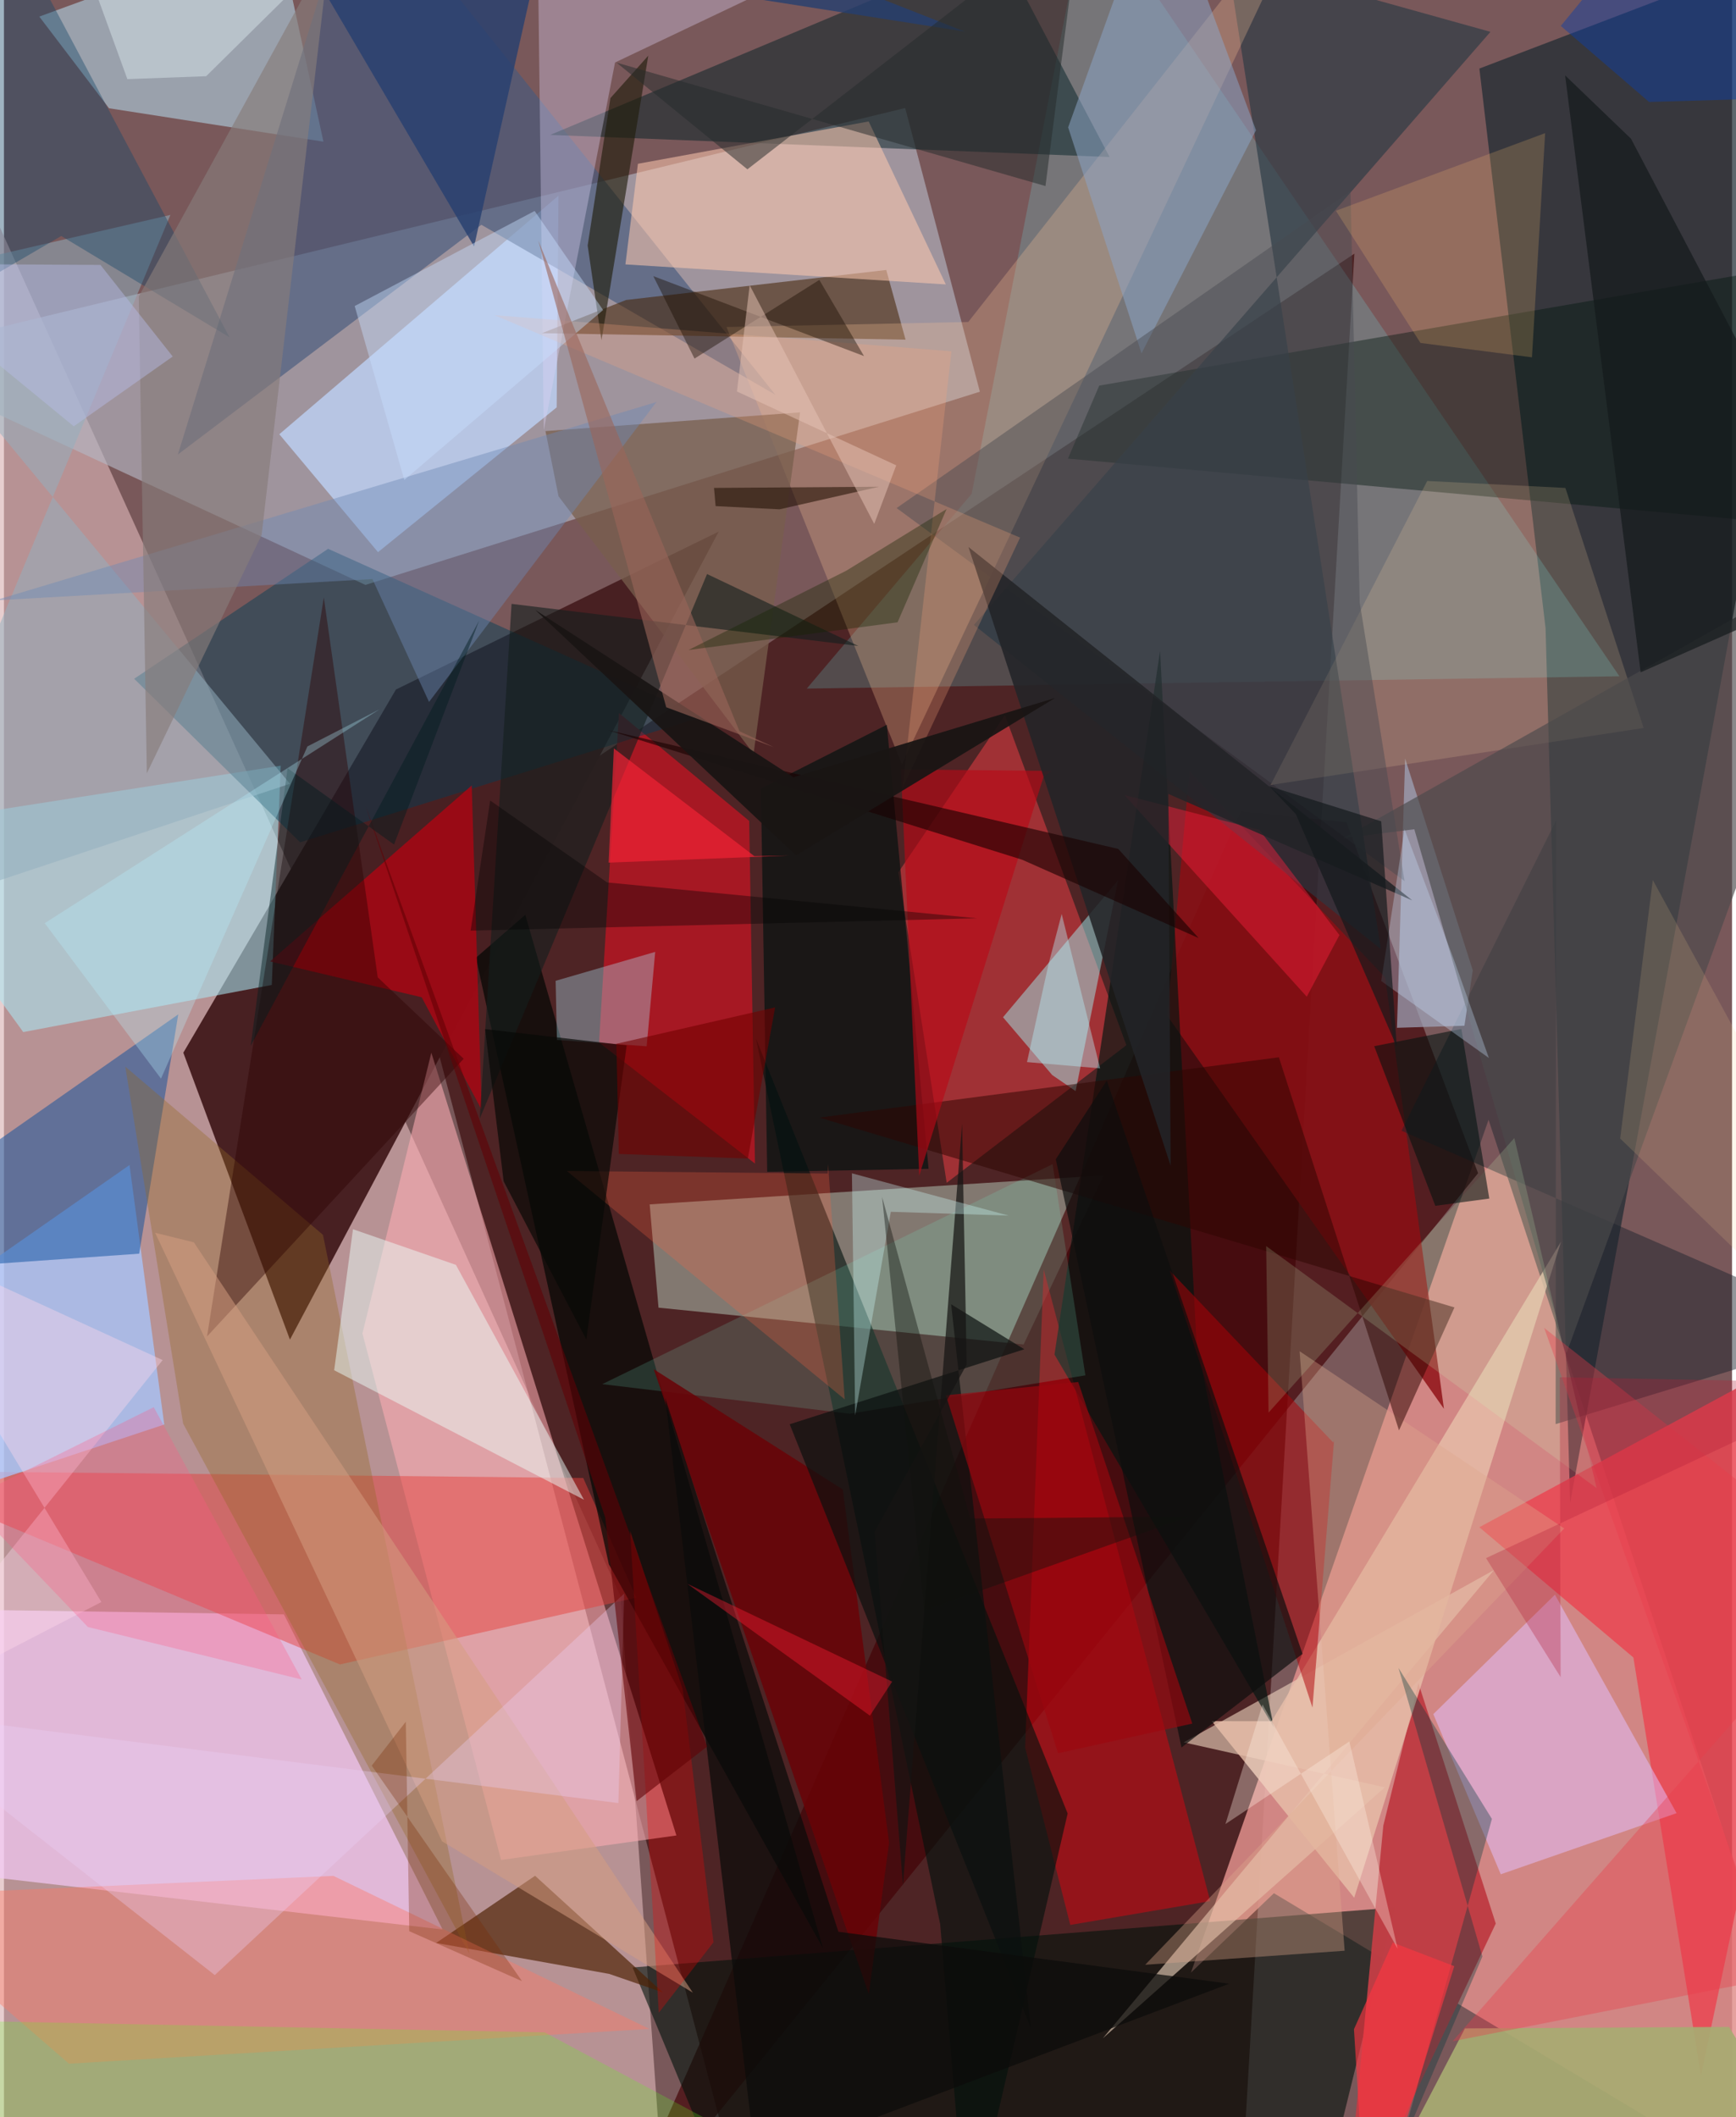 <svg xmlns="http://www.w3.org/2000/svg" width="228" height="278" viewBox="0 0 836 1024"><path fill="#79585a" d="M0 0h836v1024H0z"/><path fill="#dab3b4" fill-opacity=".643" d="M-3.559 106.44l301.88 665.696 20.166 282.469L-32.904 1086z"/><path fill="#310000" fill-opacity=".588" d="M599.957 1037.928l53.35-915.246-463.66 308.338 159.94 607.104z"/><path fill="#e08f8b" fill-opacity=".847" d="M574.243 954.067l143.965-412.463L898 1086 614.376 915.687z"/><path fill="#482022" d="M189.627 333.496l156.148-76.374L138.35 647.926 86.774 509.157z"/><path fill="#b5b6c3" fill-opacity=".643" d="M174.862 282.9L-62 172.85 435.99 52.245l36.127 137.208z"/><path fill="#1e2b32" fill-opacity=".718" d="M745.786 303.831l11.87 423.126L898-37.137 713.768 33.157z"/><path fill="#a1aa9d" fill-opacity=".627" d="M312.38 582.513l4.273 49.96 176.626 17.802 38.733-81.773z"/><path fill="#f5caf7" fill-opacity=".678" d="M212.2 933.23L-62 901.45V777.907l197.443 2.906z"/><path fill="#420104" fill-opacity=".659" d="M598.311 392.322l51.14 5.373 63.69 169.725L293.72 1086z"/><path fill="#00110b" fill-opacity=".592" d="M634.442 1078.884L359.804 1086l-55.688-134.404 368.79-29.025z"/><path fill="#6dfeff" fill-opacity=".18" d="M388.381 333.04l393.131-5.954-256.86-377.484-56.508 289.249z"/><path fill="#e94752" fill-opacity=".851" d="M820.952 1003.893L898 639.18l-184.259 99.485 74.534 63.01z"/><path fill="#e13b43" fill-opacity=".561" d="M484.253 345.905l58.753 159.619-86.95 66.564-23.364-150.181z"/><path fill="#bbe8fb" fill-opacity=".51" d="M132.277-34.173L17.1 8.03l33.726 44.332 103.727 16.156z"/><path fill="#feadb4" fill-opacity=".561" d="M173.425 644.944l33.326-135.787 118.555 378.592-84.813 11.854z"/><path fill="#a9e6f3" fill-opacity=".573" d="M9.34 499.178l120.226-22.786 4.328-106.056L-62 400.904z"/><path fill="#a61823" d="M297.514 344.853l63.018 52.2 2.788 165.72-75.423-58.548z"/><path fill="#bed5fb" fill-opacity=".745" d="M268.28 94.624l-.893 102.413-86.43 70.025-47.748-57.038z"/><path fill="#465b7d" fill-opacity=".655" d="M230.96 108.716L84.136 219.827 171.25-62l201.942 252.936z"/><path fill="#e5403c" fill-opacity=".486" d="M-62 711.286l342.234 3.558 25.636 57.87-143.334 32.319z"/><path fill="#ea000e" fill-opacity=".447" d="M583.555 919.492l-67.689 11.528-21.857-85.81L503 613.98z"/><path fill="#011f23" fill-opacity=".486" d="M264.275 65.253L567.445-62H462.249l72.62 137.945z"/><path fill="#ebd1bc" fill-opacity=".616" d="M531.628 985.835l189.238-226.47-150.148 83.344 97.302 21.76z"/><path fill="#a7c6ff" fill-opacity=".741" d="M60.74 563.485l16.8 125.504-121.755 40.423L-62 649.13z"/><path fill="#be3e45" fill-opacity=".992" d="M684.285 814.131l-16.99 68.85L647.94 1086l73.753-155.641z"/><path fill="#02170d" fill-opacity=".416" d="M898 122.958l-368.136 63.544-15.136 35.318L898 256.497z"/><path fill="#003e55" fill-opacity=".459" d="M337.548 346.721l-194.284 60.688-80.279-79.12 93.835-62.85z"/><path fill="#020603" fill-opacity=".702" d="M292.624 756.593l-64.29-293.374 23.874-20.744 144.017 499.81z"/><path fill="#442304" fill-opacity=".557" d="M260.274 161.154l40.695-16.062 125.863-14.517 9.333 33.707z"/><path fill="#034a9d" fill-opacity=".475" d="M-59.137 591.008l36.916 21.527 87.639-6.175L84.32 490.615z"/><path fill="#a1f9fb" fill-opacity=".463" d="M507.106 519.95l11.33 7.774 20.588-102.044-55.71 66.33z"/><path fill="#8d0f14" fill-opacity=".82" d="M562.695 491.154l10.833-118.118 94.643 99.683 28.445 208.655z"/><path fill="#4d1f00" fill-opacity=".659" d="M318.78 963.669l-26.01-8.97-83.698-14.964 47.871-32.492z"/><path fill="#2a3a44" fill-opacity=".651" d="M591.774-20.08l74.343 479.13-196.883-156.795 249.89-286.858z"/><path fill="#f6be94" fill-opacity=".286" d="M466.494 155.733l-116.938 2.426 84.829 211.562L637.975-62z"/><path fill="#00110c" fill-opacity=".608" d="M466.006 1086l-13.09-155.353L363.85 502.48l150.737 374.644z"/><path fill="#b30312" fill-opacity=".753" d="M231.096 536.786l-29.001-54.439-73.35-17.338 97.541-85.103z"/><path fill="#e3c0ff" fill-opacity=".522" d="M809.17 876.961l-85.058 29.563-32.628-77.466 58.838-57.755z"/><path fill="#001612" fill-opacity=".659" d="M508.22 655.15l106.126 180.445-37.468-187.017-17.584-333.707z"/><path fill="#041210" fill-opacity=".698" d="M427.104 350.56l-60.914 30.867 3.047 185.36 78.068-1.479z"/><path fill="#926a26" fill-opacity=".357" d="M225.222 945.072l-70.886-347.82-95.648-81.362 27.99 172.647z"/><path fill="#a8ab72" fill-opacity=".922" d="M898 1086l-234.234-22.485 43.02-82.445 127.788-.72z"/><path fill="#1c232d" fill-opacity=".478" d="M750.663 688.796L898 643.854l-221.906-96.94 74.811-150.131z"/><path fill="#ffcab0" fill-opacity=".541" d="M418.322 58.736l37.331 78.83-155.007-9.684 6.044-48.665z"/><path fill="#ebfdf9" fill-opacity=".486" d="M218.638 611.765l61.959 113.613-120.849-62.636 9.097-68.206z"/><path fill="#a2a8be" fill-opacity=".694" d="M673.905 497.113l32.632-1.004 4.037-26.797-32.73-102.44z"/><path fill="#e7beaa" fill-opacity=".808" d="M753.268 600.553L653.203 917.87l-68.908-85.41 28.938.034z"/><path fill="#775e4d" fill-opacity=".745" d="M362.648 364.558l-94.369-124.531-6.313-31.525 123.168-9.048z"/><path fill="#e0d5f8" fill-opacity=".349" d="M295.623 30.226l-34.482 177.947-2.614-211.267 163.876-26.928z"/><path fill="#ff7763" fill-opacity=".4" d="M312.257 981.322L31.44 998.132l-93.44-81 221.379-9.837z"/><path fill="#93afbe" fill-opacity=".525" d="M80.516 103.962L-62 445.704l200.346-66.624L-62 136.843z"/><path fill="#af0007" fill-opacity=".51" d="M643.472 696.63l-10.454 129.276-69.06-211.396 79.12 83.199z"/><path fill="#60fe1b" fill-opacity=".227" d="M261.578 982.973l188.99 101.117L-62 1057.351l51.4-79.755z"/><path fill="#8ba5c7" fill-opacity=".525" d="M559.272-62l46.425 124.986-55.383 107.907-35.493-109.29z"/><path fill="#fcd3a5" fill-opacity=".18" d="M688.534 232.628l-75.758 147.028 180.459-27.56-37.85-116.1z"/><path fill="#72eecd" fill-opacity=".169" d="M409.185 683.76l113.971-18.55L507.3 563.05 289.433 669.47z"/><path fill="#690307" fill-opacity=".851" d="M428.193 891.246l-22.376-170.842-91.473-58.16L418.39 964.502z"/><path fill="#2d0000" fill-opacity=".416" d="M180.818 472.704l41.579 39.38-124.14 134.288 56.477-357.41z"/><path fill="#aee7f7" fill-opacity=".357" d="M266.882 474.383l48.177-13.988-4.133 45.662-43.409-3.09z"/><path fill="#dea88c" fill-opacity=".365" d="M754.82 739.266L552.098 950.293l96.485-6.793-21.791-289.962z"/><path fill="#6e89b6" fill-opacity=".431" d="M315.644 194.45L205.636 339.494l-27.388-59.42-182.573 10.312z"/><path fill="#4c494c" fill-opacity=".655" d="M647.977 405.383l34.311-4.3 73.61 253.46L898 264.643z"/><path fill="#2e0400" fill-opacity=".514" d="M674.888 691.821L616.77 511.374 394.459 540.54l307.256 91.816z"/><path fill="#174869" fill-opacity=".412" d="M4.874-33.058L-62 166.514l89.718-52.369 81.42 49.013z"/><path fill="#131e1d" fill-opacity=".6" d="M230.191 540.996l109.946-263.352 73.197 34.797-167.768-20.367z"/><path fill="#877c7a" fill-opacity=".655" d="M69.121 374.006l-3.9-230.612 92.406-168.228L124.65 258.77z"/><path fill="#d59d81" fill-opacity=".522" d="M91.873 600.872l-18.752-4.628 138.795 294.323 121.351 73.231z"/><path fill="#0e0d0d" fill-opacity=".694" d="M533.524 522.636l-24.676 38.057 60.815 284.504 58.551-45.279z"/><path fill="#201d0c" fill-opacity=".631" d="M289.068 164.546l-6.692-45.786 11.009-71.307 18.319-20.52z"/><path fill="#00393b" fill-opacity=".349" d="M715.238 946.274l-40.615-139.583 45.21 73.063-45.112 161.613z"/><path fill="#263f70" fill-opacity=".8" d="M136.078-36.258l91.35 155.479L268.028-62l196.826 77.286z"/><path fill="#b90916" fill-opacity=".639" d="M502.852 375.917l3.919-3.044-72.857-.712 8.873 196.465z"/><path fill="#f91f3c" fill-opacity=".435" d="M607.418 401.426l38.646 50.844-15.807 29.803-88.215-97.558z"/><path fill="#474b50" fill-opacity=".451" d="M651.423 92.485l-219.595 153.25 245.745 180.43-21.708-134.794z"/><path fill="#fe0001" fill-opacity=".282" d="M343.263 939.403L328.38 817.121l-25.443-76.692 13.851 233.076z"/><path fill="#232427" fill-opacity=".875" d="M564.41 563.826l-1.113-179.833 118.01 51.504-214.693-170.914z"/><path fill="#ebd0f8" fill-opacity=".337" d="M-62 826.681l359.251 45.412 2.788-101.313L101.99 955.288z"/><path fill="#0b100f" fill-opacity=".694" d="M493.628 652.595l-35.408-21.767 38.51 349.856-116.604-291.827z"/><path fill="#14191a" fill-opacity=".69" d="M755.247 36.458l36.533 288.726L898 278.197 787.12 67.1z"/><path fill="#cdffc0" fill-opacity=".173" d="M610.622 602.679l159.843 117.05-39.783-169.283-118.898 132.78z"/><path fill="#0b0c0a" fill-opacity=".729" d="M363.786 1046.123L319.906 676.1l83.774 258.23 189.028 25.124z"/><path fill="#9b070f" fill-opacity=".643" d="M519.705 668.431l-64.007 6.426 54.243 173.133 64.94-14.354z"/><path fill="#ffc772" fill-opacity=".2" d="M739.208 172.83l-53.927-6.955-40.929-63.936 101.225-37.54z"/><path fill="#ff6440" fill-opacity=".255" d="M272.331 566.388l126.158 1.204.194-4.581 8.06 113.823z"/><path fill="#190100" fill-opacity=".612" d="M492.593 415.825L292.3 353.162l246.759 57.427 38.899 43.117z"/><path fill="#faa77b" fill-opacity=".255" d="M237.293 152.432l221.066 17.491L434.68 381.24l56.885-121.22z"/><path fill="#ffd9ea" fill-opacity=".388" d="M-62 831.321l109.129-56.476L-62 594.155l138.765 63.674z"/><path fill="#ea3b48" fill-opacity=".361" d="M857.108 956.551L700.809 987.29 898 762.883 745.107 642.26z"/><path fill="#0c3ea8" fill-opacity=".455" d="M795.852 49.314l-42.69-36.774 42.163-51.462L898 46.35z"/><path fill="#01120f" fill-opacity=".565" d="M705.065 497.67l13.5 82.03-26.116 3.51-29.565-77.201z"/><path fill="#191514" fill-opacity=".933" d="M383.179 413.703L257.055 295.017l124.884 80.9 126.493-38.301z"/><path fill="#f22235" fill-opacity=".686" d="M295.061 361.991l-2.546 55.234 87.295-3.421-16.801.273z"/><path fill="#1a0d00" fill-opacity=".42" d="M314.134 133.55l19.935 39.878 60.39-38.046 21.618 36.846z"/><path fill="#c8dfff" fill-opacity=".431" d="M193.684 232.142l96.173-82.195-33.13-47.914-87.053 45.989z"/><path fill="#1d0d00" fill-opacity=".553" d="M375.2 246.341l48.197-10.925-79.886.57.77 8.802z"/><path fill="#161413" fill-opacity=".714" d="M463.507 543.497l-28.592 368.258-13.693-170.924 44.53-80.862z"/><path fill="#cae4ff" fill-opacity=".318" d="M701.313 463.814l17.057 47.898-52.09-37.22 11.279-73.397z"/><path fill="#620105" fill-opacity=".576" d="M340.145 844.773l-165.29-455.178 116.022 344.377 15.167 137.19z"/><path fill="#001c1e" fill-opacity=".447" d="M119.366 505.826l110.5-205.625-41.159 108.268-51.502-36.893z"/><path fill-opacity=".357" d="M235.218 387.196l56.565 39.603 178.999 17.354-245.028 5.97z"/><path fill="#b7eef7" fill-opacity=".416" d="M530.294 516.738l-35.38-3.04 10.516-47.78 6.268-23.862z"/><path fill="#262b2b" fill-opacity=".514" d="M359.654 81.895l161.26-125.19-17.062 133.283-207.483-59.695z"/><path fill="#9b6559" fill-opacity=".596" d="M258.513 116.358l61.87 225.715 52.074 19.303-16.625-7.68z"/><path fill="#152500" fill-opacity=".365" d="M331.138 314.405l101.159-13.415 23.733-54.795-48.501 29.81z"/><path fill="#12191b" fill-opacity=".675" d="M624.941 393.71l48.871 112.558-7.528-109.018-54.197-17.01z"/><path fill="#b7f2fe" fill-opacity=".302" d="M181.647 343.104l-161.92 103.41 56.24 75.181 70.83-160.664z"/><path fill="#d9e5ec" fill-opacity=".475" d="M23.283-62l159.752 14.691-85.204 84.17-38.129 1.412z"/><path fill="#fb3641" fill-opacity=".631" d="M653.095 981.454l6.44 104.546 42.084-135.04-29.774-11.405z"/><path fill="#ccf9fa" fill-opacity=".337" d="M411.783 684.568l-1.557-117.075 75.776 20.442-56.967-1.83z"/><path fill="#ff1e34" fill-opacity=".396" d="M330.607 766.03l88.322 63.775 11.625-17.796-.84 1.34z"/><path fill="#b7bce6" fill-opacity=".455" d="M46.682 128.13L-62 127.532l95.763 78.656 47.88-33.754z"/><path fill="#fff0e4" fill-opacity=".337" d="M608.862 824.378l-17.945 57.856 59.95-39.963 23.33 100.252z"/><path fill="#0f120e" fill-opacity=".408" d="M445.204 779.088l-20.385-200.2 42.624 155.583 105.753-.938z"/><path fill="#ff5783" fill-opacity=".29" d="M144.067 812.326L40.612 786.925l-58.654-61.362 90.518-44.982z"/><path fill="#772a00" fill-opacity=".306" d="M196.07 934.047l-1.67-101.293-16.487 21.226 72.706 104.235z"/><path fill="#f7d091" fill-opacity=".157" d="M898 609.55v53.428L781.882 550.659l15.78-125.018z"/><path fill="#080a06" fill-opacity=".694" d="M281.729 647.893l-39.995-76.549-8.975-73.606 68.498 7.882z"/><path fill="#b21d38" fill-opacity=".31" d="M716.988 753.607l36.093 57.58-.438-145.028L898 668.835z"/><path fill="#e5c3b4" fill-opacity=".51" d="M421.017 253.393l10.641-28.324-77.059-35.714 6.16-51.41z"/><path fill="#710000" fill-opacity=".592" d="M359.874 560.332l-62.408-2.197-1.198-53.291 76.798-17.6z"/></svg>